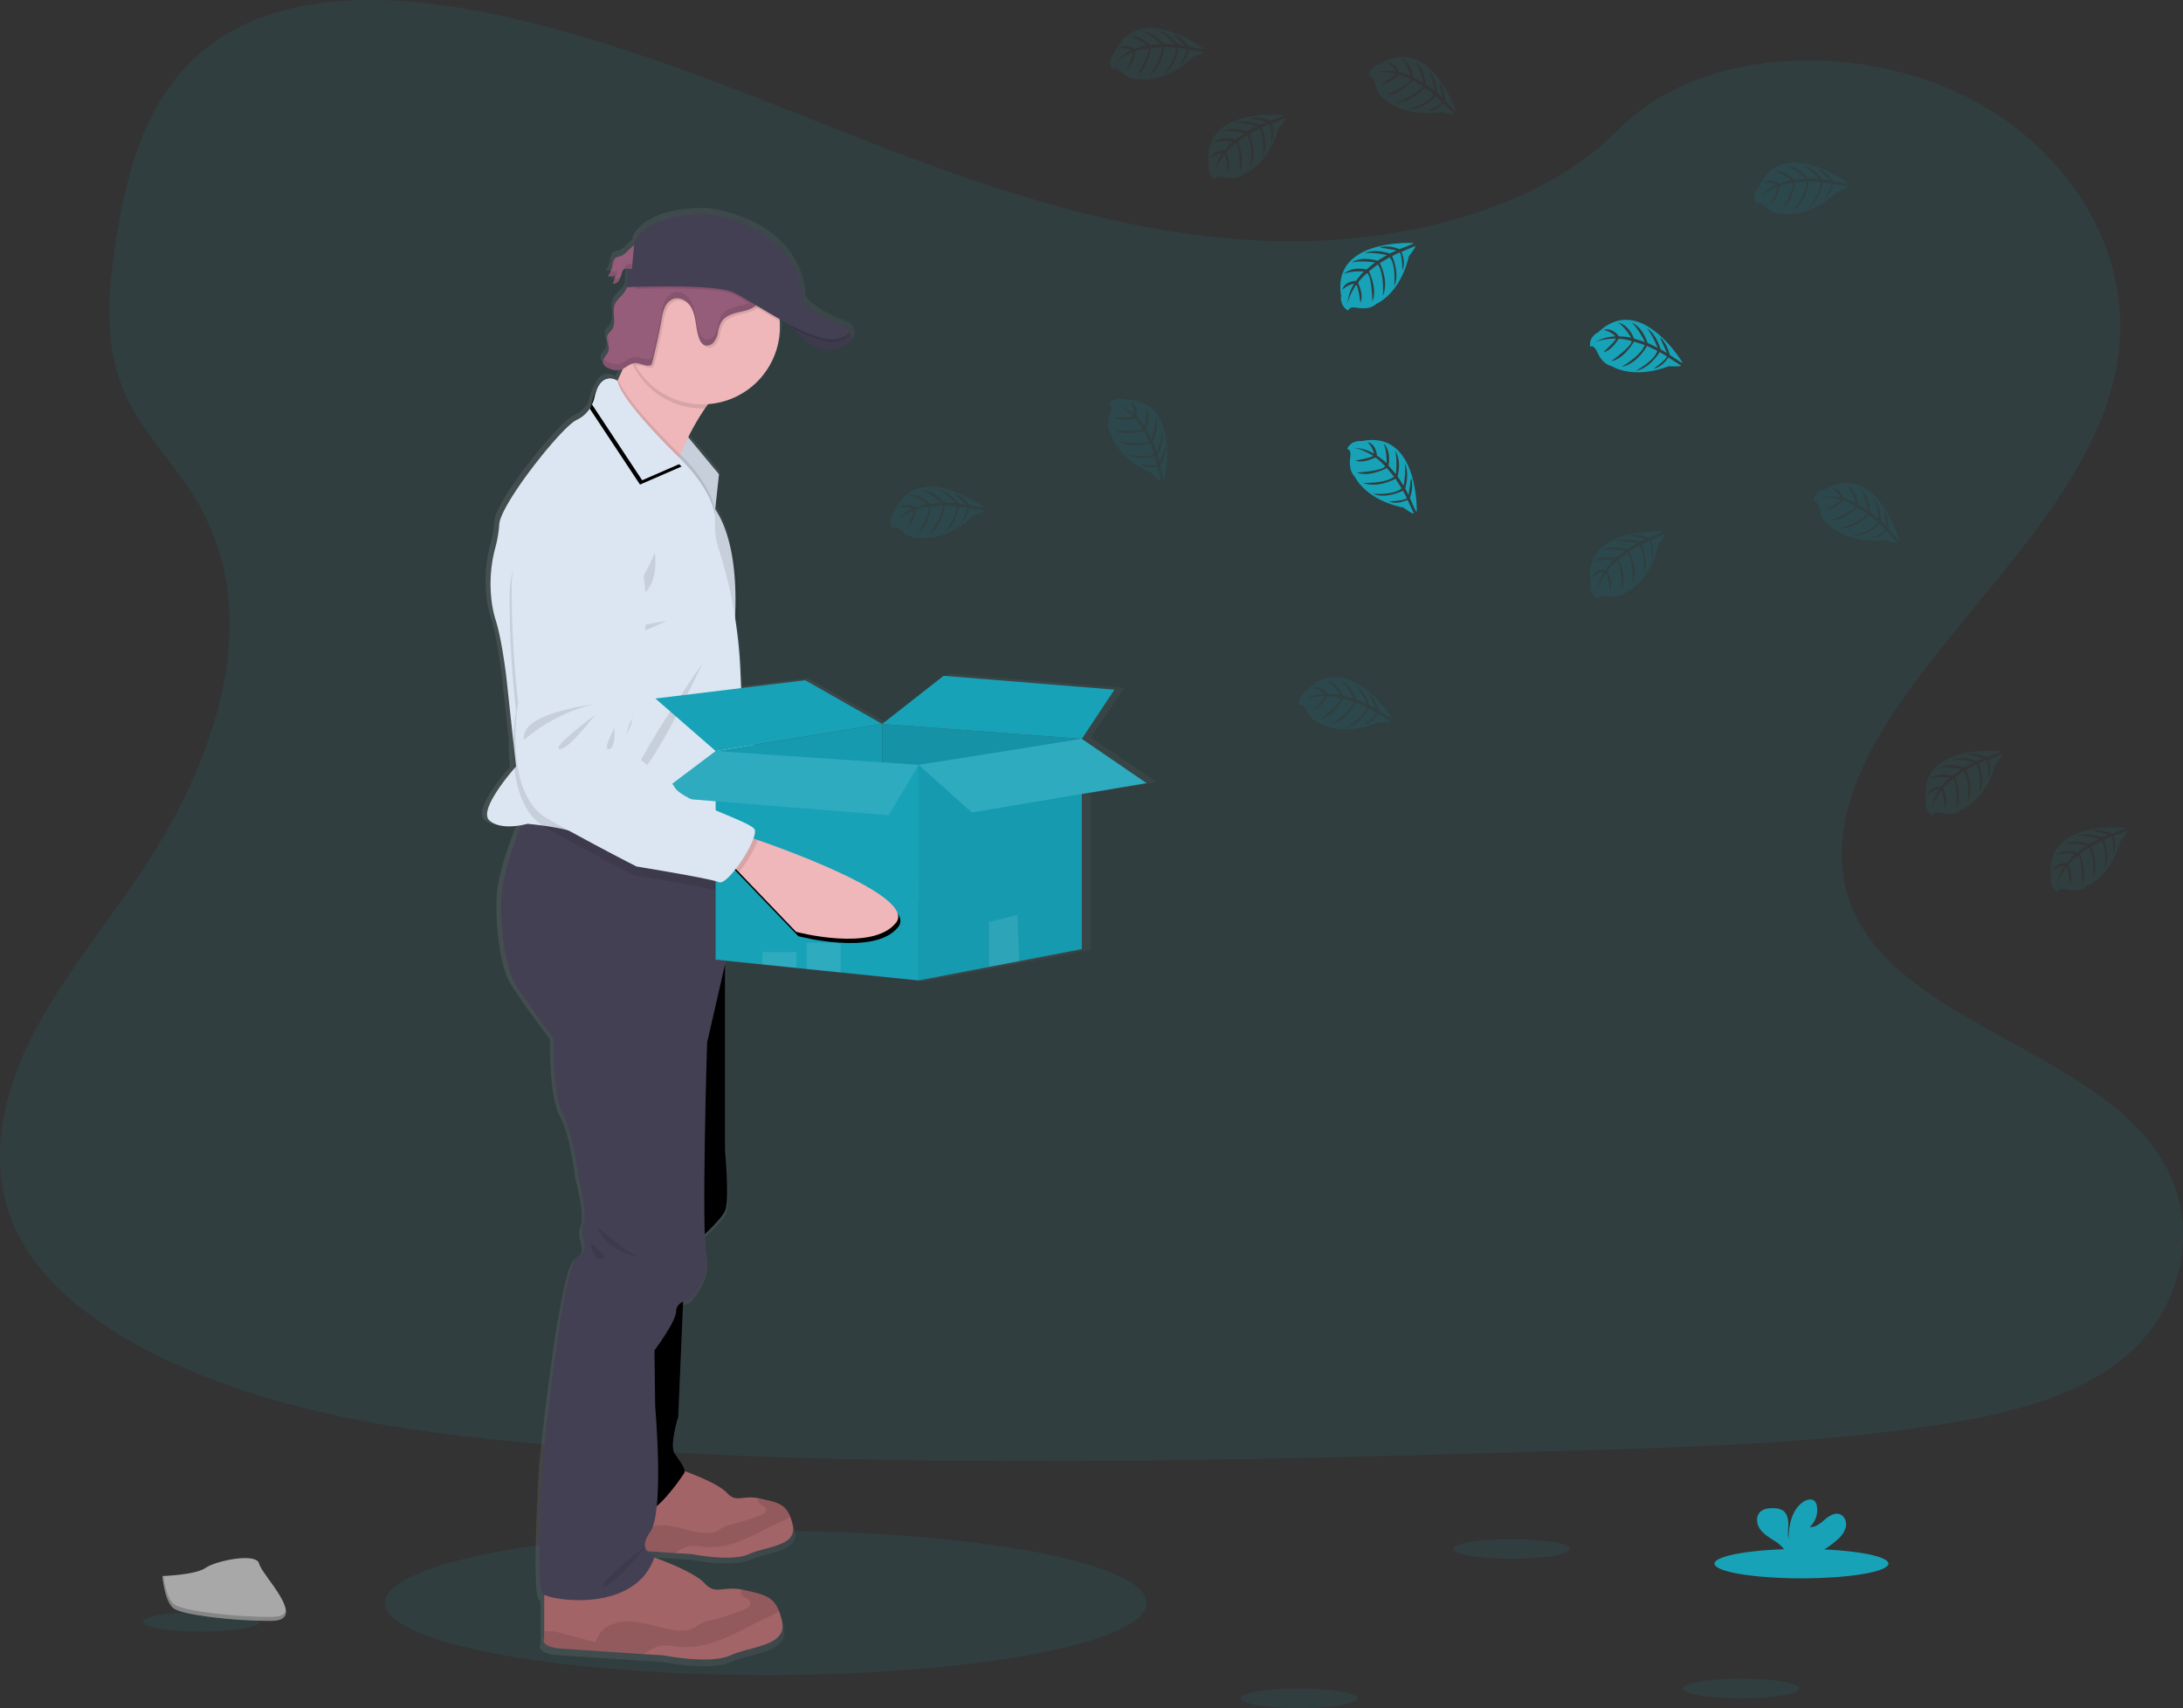 <svg xmlns="http://www.w3.org/2000/svg" xmlns:xlink="http://www.w3.org/1999/xlink" width="1009.54" height="789.93" xmlns:v="https://vecta.io/nano"><rect width="100%" height="100%" fill="#333333" stroke="none"/><style><![CDATA[.B{opacity:.1}.C{fill:#17a2b8}.D{fill:#dce6f2}.E{fill:#efb7b9}.F{fill:#444053}]]></style><defs><linearGradient id="A" x1="318.22" y1="488.45" x2="630.35" y2="488.45" gradientUnits="userSpaceOnUse"><stop offset="0" stop-color="gray" stop-opacity=".25"/><stop offset=".54" stop-color="gray" stop-opacity=".12"/><stop offset="1" stop-color="gray" stop-opacity=".1"/></linearGradient><path id="B" d="M316.32 592.5l-2.67 62.83s-4 12.83-1.83 16.5 5.83 7.33 4.5 9.5-17.33 25.63-22.5 16.63-10.27-48-10.27-48l4.77-48.17z"/><path id="C" d="M327.9 435.97l7.42 9.92v86.28s2.17 23 0 27.75-13.17 14.25-13.17 14.25l-9.25-47.5 2-50.25z"/><path id="D" d="M315.2 215.73l-19.23 8.36-23.2-35.06a13.64 13.64 0 0 0 1.09-3.11c3-13 10.6-7.84 10.6-7.84 1.83 10.17 30.16 37.1 30.16 37.1z"/><path id="E" d="M415.4 428.67c-10.75 13.75-46.25 4.25-46.25 4.25l-29.96-31.25 7-13 5.34 1.82c17.68 6.18 72.92 26.6 63.87 38.18z"/></defs><g class="C"><ellipse cx="354.13" cy="741.27" rx="176.1" ry="33.36" class="B"/><path d="M586.55 111.4c-64.72-2.24-126.36-23.14-185.22-46S284.17 17.22 221 5.1c-40.63-7.8-87.1-8.9-119.83 12.86-31.5 21-41.7 57.15-47.16 90.72-4.12 25.26-6.54 51.85 4.74 75.5C66.6 200.6 80.5 214.4 90.1 230.14c33.47 54.72 9.8 122.2-26.45 175.63-17 25.06-36.75 49-49.88 75.65s-19.2 57.3-7.7 84.55c11.38 27 38.5 47.24 67.9 61.5 59.7 28.95 130 37.23 198.6 41.93 151.83 10.38 304.46 5.9 456.7 1.38 56.34-1.66 112.92-3.35 168.34-12.06 30.78-4.84 62.55-12.52 84.9-31.06 28.36-23.53 35.4-63.37 16.38-92.87-31.88-49.5-120-61.8-142.3-114.9-12.26-29.24.33-61.8 18.16-88.9 38.24-58.17 102.33-109.2 105.7-175.68 2.32-45.66-28.5-91.4-76.13-113-49.93-22.65-119.18-19.8-156 17.7-37.95 38.56-104.6 53.4-161.76 51.42z" class="B"/></g><path d="M630.35 416.77l-30.63-20.65 15.45-23-80.9-6.45-29.07 22.48-36.4-20.4-30.35 3.65-.36-8a225.78 225.78 0 0 0-2.51-24.9 154.39 154.39 0 0 0 .21-8.49c0-13.15-1.78-30.58-9.6-42.2l1.8-16.18-14.6-17.25a110.37 110.37 0 0 1 8-13.46c.5-.72 1-1.42 1.54-2.1 18.95-1.37 33.9-16.95 33.9-36 0-.88 0-1.76-.1-2.63 0-.35-.07-.7-.1-1.06l5.6 3c.35.5.75 1 1.2 1.6h0l.1.1.56.7.18.2c.2.24.4.47.62.7l.14.16a39.56 39.56 0 0 0 1.69 1.78 1.8 1.8 0 0 1 .2.19l.75.7.2.2a34.84 34.84 0 0 0 2 1.64l.22.16.86.6.28.18 1 .6.12.07a26.48 26.48 0 0 0 1.19.6l.2.08q.5.22 1 .42l.3.1c.35.12.7.23 1.05.33l.22.06c.44.1.88.2 1.33.27h.05a10.88 10.88 0 0 0 1.28.13h.3a11 11 0 0 0 1.15 0h.25a11.85 11.85 0 0 0 1.43-.17 15.78 15.78 0 0 0 6.3-2.26 5.5 5.5 0 0 0 1.28-1.19c2-2.62-.2-5.5-.2-5.5h0c-.78-1.86-5.84-3.17-5.84-3.17s-16-6.68-16-12-4-32.92-45.3-39.23c0 0-26.86-1.5-34.4 12.87l-.16 1.68c-2.22 1.4-4.06 4.18-6.25 5a10.21 10.21 0 0 0-2.71 1v-.2a2.58 2.58 0 0 0-.61.79 8 8 0 0 0-.83 3 11.3 11.3 0 0 1-1.31 3.63 8.07 8.07 0 0 1-.6.92h0l-.17.27a7.3 7.3 0 0 0 3.4-.55 16.93 16.93 0 0 1-1 4 3.32 3.32 0 0 0 3.08-1.84v-.08l.13-.18a8.44 8.44 0 0 0 .62-1.45l-.1.12c.2-.65.38-1.3.6-1.95a3.06 3.06 0 0 1 .49-1 2.42 2.42 0 0 1 2.07-.69l-.4 8.67h.18a11.83 11.83 0 0 1-.88 1.82c-1.42 2.3-4 3.87-4.95 6.4a9.4 9.4 0 0 0-.46 3.78c0 .75.1 1.5.15 2.26v-.06c.14 2 .18 3.9-.9 5.5-.74 1.1-1.93 1.93-2.34 3.18a3.1 3.1 0 0 0-.15 1.08 12.13 12.13 0 0 0 .68 3.21.14.14 0 0 0 0-.06 4.88 4.88 0 0 1 .17 2.36c-.45 2-2.88 3.67-2.76 5.58a2.15 2.15 0 0 0 .11.74 4.05 4.05 0 0 0 2.26 2 8.8 8.8 0 0 0 5.08 1.12 6.68 6.68 0 0 0 1.9-.65 129.84 129.84 0 0 1-2.15 4.71c-.1.24-.23.48-.35.72 0 0-6.18-4.13-9.7 4.3a18.68 18.68 0 0 0-2.17 5.64 13.42 13.42 0 0 1-.74 2.32 14.93 14.93 0 0 1-6.68 6c-7.16 3.28-36.08 39.35-36.6 48.7a54.49 54.49 0 0 1-1.84 10.78 64.15 64.15 0 0 0-1.72 25.49 48.77 48.77 0 0 0 1.77 8.13c3.07 9.33 5.12 26.74 5.12 26.74l3.32 30.22a86 86 0 0 0 .54 12.49c-3.4 3.87-17 20-11.8 24.4 4 3.46 11 2.9 14.93 2.18-3.3 8.2-8.52 22.43-9.2 32.2-1 14.47 1.7 33.64 6 41s18.6 26.24 18.6 26.24-.67 25.9 4.44 35.3 7.17 28.93 7.17 28.93 4.77 16.48 2.38 22.54 4.43 11.1-2.73 15.13-16.32 94.86-16.32 94.86-3.7 59.53 0 62.56a3.75 3.75 0 0 0 .63.37v20s-2.56 4.2 7.85 5.05l48.62 3.2s22 4.38 31.72 0 26.95-4.28 24.4-15.85a32.92 32.92 0 0 0-1.36-4.63c-2.8-7.18-7.58-8-16.37-10-.5-.1-1-.2-1.45-.3-9.26-1.6-12.3 2.7-17.5-2.9-4.5-4.85-18.87-10.28-23.76-12 .12-.36.27-.7.4-1.08a7.32 7.32 0 0 1-3.71-1.81l21.14 1.33s18.7 3.73 27 0 22.9-3.63 20.72-13.46a28.21 28.21 0 0 0-1.15-3.94c-2.4-6.1-6.45-6.77-13.92-8.46l-1.23-.25c-7.87-1.37-10.45 2.3-14.86-2.47-3.78-4.06-15.7-8.6-20-10.16 0-2.22-3-5.38-4.9-8.55-2.22-3.7 1.88-16.65 1.88-16.65l2.34-53.73a10.38 10.38 0 0 1 2.8-.8s10.58-10.1 8.2-20.86a69.13 69.13 0 0 1-.76-9.83c3.48-3.23 8.27-8 9.63-10.94 2.22-4.8 0-28 0-28v-88.75l91.62 9.3 77.24-14.62v-72.4zm-243.6-239.9l-2.06-.22c.68.03 1.4.16 2.06.22z" transform="translate(-95.23 -55.03)" fill="url(#A)"/><path d="M463.33 408.75c-10 14.3-45.95 6.73-45.95 6.73l-31.6-29.6 6.3-13.36 5.43 1.53c18 5.23 74.28 22.67 65.84 34.7z" class="E"/><path d="M397.47 374.05c-1.23 4.28-4.6 10.7-7.95 15.36l-3.75-3.53 6.3-13.36 5.4 1.53z" class="B"/><path d="M301.92 223.4s-25.68 11.4-24.42 39.36a461.14 461.14 0 0 0 5.88 53.76c0 0-5.25 42.1 16.6 52.94s42.1 19.77 42.1 19.77 34.2 3.68 38.45 5.2 17.53-21.72 15.08-25.34-33.84-11.2-37.84-17.25-13.25-9.77-13.25-9.77-9.55-5.78-10.2-11 1.87-9.1 2.5-11.4 2.26-24.4 2.26-24.4 10.78-78.7-37.17-71.87z" class="D"/><path d="M318.87 315.36s-35.23 5.9-31.82 18.23c0 0 12.8-13.3 31.82-18.23zm.27 5s-19.37 15.8-15.58 16.62 15.58-16.62 15.58-16.62zm9.3 5.5s-5.2 10.63-2 9.9 2-9.9 2-9.9z" class="B"/><path d="M398.77 375.18l-2.14-.6c.6-2 .78-3.62.28-4.37-2.45-3.62-33.82-11.2-37.8-17.25s-13.25-9.77-13.25-9.77-9.55-5.78-10.2-11 1.87-9.1 2.5-11.4 2.26-24.4 2.26-24.4 10.75-78.7-37.2-71.86c0 0-25.68 11.4-24.43 39.37a459.85 459.85 0 0 0 5.89 53.76c0 0-5.25 42.1 16.6 52.94s42.1 19.77 42.1 19.77 34.2 3.67 38.45 5.2c1.6.58 4.52-2.4 7.37-6.52l1.62 1.5 27.86 26.06s35.95 7.6 45.95-6.72c8.45-12.04-47.8-29.48-65.86-34.7z" class="B"/><path d="M287.14 118.4a8.5 8.5 0 0 0-2.77 1.07c-1 .83-1 2.25-1.25 3.5a11.48 11.48 0 0 1-2 4.78 7.19 7.19 0 0 0 3.33-.55 17.14 17.14 0 0 1-1 4 3.24 3.24 0 0 0 3-1.83 19.26 19.26 0 0 0 1.25-3.51 2.89 2.89 0 0 1 .48-1c.92-1.1 2.63-.6 4.05-.46a6.65 6.65 0 0 0 6.08-2.92c1.5-2.3 1.6-8.15-2-8.77-3.76-.62-6.1 4.56-9.17 5.7z" fill="#965d7b"/><path d="M284.27 120.7l.26-1.5c-.95.83-1 2.24-1.25 3.5a11 11 0 0 1-.59 2.11 11.46 11.46 0 0 0 1.58-4.11zm.33 8.27a16.63 16.63 0 0 0 1-4 7.16 7.16 0 0 1-3.17.55 11.57 11.57 0 0 1-1.15 2 7.12 7.12 0 0 0 3.32-.54 16.63 16.63 0 0 1-1 4 3.25 3.25 0 0 0 3-1.83 7.46 7.46 0 0 0 .6-1.43 3 3 0 0 1-2.6 1.25zm8.77-6.8c-1.42-.14-3.14-.63-4.06.46a3.09 3.09 0 0 0-.48 1l-.24.8c.95-.75 2.5-.35 3.78-.22a6.68 6.68 0 0 0 6.08-2.92 5.54 5.54 0 0 0 .67-1.57 6.66 6.66 0 0 1-5.75 2.45z" class="B"/><path d="M317.24 201l15.25 18.34-2 18.5L312.07 209l5.17-8z" class="D"/><path d="M332.48 219.34l-2 18.5L312.07 209l.52-.8 4.64-7.2 1.03 1.24 14.22 17.1z" class="B"/><path d="M340.4 176.17c-5.16 1.48-10.1 6.56-14.38 12.73a108.65 108.65 0 0 0-7.76 13.34c-1.4 2.82-2.65 5.53-3.68 7.9l-.72 1.68c-1.74 4.1-2.7 6.86-2.7 6.86s-39.5-29.7-33.25-31.7c2.1-.67 4.86-5.17 7.6-10.84l.34-.72c1.73-3.64 3.43-7.7 4.94-11.52 3.1-7.85 5.38-14.67 5.38-14.67s60 22.45 44.25 26.95z" class="E"/><path d="M364.03 147.55s9.12 16.5 21.37 14.25 7.2-8.86 7.2-8.86z" class="F"/><path d="M346.36 718.7c-8.08 3.7-26.35 0-26.35 0l-7.7-.48-32.66-2.2c-8.64-.7-6.52-4.25-6.52-4.25v-21.4l41.92-10.62s16.57 5.67 21.1 10.62c4.3 4.72 6.83 1.1 14.52 2.45.38.07.78.15 1.2.25 7.3 1.67 11.26 2.33 13.6 8.38a28.1 28.1 0 0 1 1.13 3.9c2.16 9.74-12.18 9.67-20.25 13.34z" fill="#a36468"/><path d="M365.48 701.46a31.34 31.34 0 0 1-4.72 2.42c-5.5 2.5-10.73 5.57-16.3 7.94s-11.55 4.06-17.57 3.6c-3.15-.23-6.37-1-9.38-.1a21.66 21.66 0 0 0-5.21 2.89l-32.66-2.2c-8.64-.7-6.52-4.25-6.52-4.25v-2.5c.3 0 .66-.1 1.06-.12a18.88 18.88 0 0 1 6.1.91l13 3.5a10.27 10.27 0 0 1 5-6.38 15.94 15.94 0 0 1 8.06-1.85c6.73.1 13.1 3.28 19.82 3.6a10.92 10.92 0 0 0 5.49-.92c.92-.46 1.73-1.13 2.63-1.64a19.2 19.2 0 0 1 4.53-1.53 99.76 99.76 0 0 0 12.95-4.18c1.2-.47 2.6-1.32 2.44-2.6-.2-1.7-2.88-1.9-3.58-3.46a2 2 0 0 1 .08-1.77c.38.07.78.15 1.2.25 7.27 1.67 11.23 2.33 13.57 8.38z" class="B"/><path d="M337.82 765.5c-9.5 4.34-31 0-31 0l-9.05-.53-38.43-2.6c-10.17-.84-7.67-5-7.67-5v-25.2l49.33-12.5s19.5 6.67 24.84 12.5c5.07 5.55 8 1.28 17.1 2.88.45.08.92.18 1.4.3 8.6 2 13.25 2.75 16 9.87a32.1 32.1 0 0 1 1.33 4.59c2.48 11.46-14.35 11.37-23.85 15.7z" fill="#a36468"/><path d="M360.32 745.2a37.23 37.23 0 0 1-5.55 2.85c-6.47 2.95-12.63 6.55-19.17 9.34s-13.6 4.77-20.68 4.25c-3.7-.27-7.5-1.2-11-.12a25.5 25.5 0 0 0-6.15 3.44l-38.43-2.6c-10.17-.84-7.67-5-7.67-5v-2.94a12.5 12.5 0 0 1 1.25-.14 21.94 21.94 0 0 1 7.18 1.07l15.3 4.12a12.1 12.1 0 0 1 5.93-7.51 18.66 18.66 0 0 1 9.49-2.18c7.92.1 15.4 3.86 23.32 4.24a12.91 12.91 0 0 0 6.44-1.07c1.1-.55 2-1.34 3.1-1.93a21.75 21.75 0 0 1 5.33-1.8 119.69 119.69 0 0 0 15.16-4.92c1.4-.56 3.06-1.56 2.87-3.06-.25-2-3.4-2.24-4.22-4.08a2.41 2.41 0 0 1 .1-2.08c.45.08.92.18 1.4.3 8.6 1.92 13.25 2.7 16 9.82z" class="B"/><g class="F"><use xlink:href="#B"/><use xlink:href="#C"/></g><use xlink:href="#B" class="B"/><use xlink:href="#C" class="B"/><path d="M335.32 399.17v46.67L327 482.17s-2.67 87.67-.34 98.33-8 20.67-8 20.67-6 .67-6 5.33-10 18-10 18l.33 26s4.34 48.67-2.33 58 2.33 10.67 2.33 10.67c-8.33 27.33-48.33 21-51.94 18s0-62 0-62 8.94-90 15.94-94 .34-9 2.67-15-2.33-22.33-2.33-22.33-2-19.34-7-28.67-4.34-35-4.34-35-14-18.67-18.16-26-6.84-26.33-5.84-40.67c.68-9.7 5.77-23.8 9-31.92 1.55-3.9 2.67-6.4 2.67-6.4l.95.25 54.62 14.3z" class="F"/><path d="M340.4 176.17c-5.16 1.48-10.1 6.56-14.38 12.73h-1.12a35.72 35.72 0 0 1-31-17.93 35.18 35.18 0 0 1-3.14-7.15c3.1-7.85 5.38-14.67 5.38-14.67s60 22.52 44.26 27.02z" class="B"/><path d="M360.65 151.17a35.75 35.75 0 0 1-62.976 23.227 35.75 35.75 0 0 1-3.904-40.747 34.93 34.93 0 0 1 3.78-5.46 36.18 36.18 0 0 1 8.22-7.22 35.75 35.75 0 0 1 54.83 27.58l.05 2.62z" class="E"/><path d="M330.6 236.75l-.12 1.1-16.63-26-2.7 6.86s-39.5-29.74-33.25-31.74c2.1-.67 4.86-5.17 7.6-10.84l.34-.72c2.9 8.64 19.75 25.9 26.76 32.83l2 1.94 1.07 1 .56.56c2.55 2.63 13.3 14.23 14.4 25z" class="B"/><path d="M343.04 324.97l-2.14 69-41.68-4.2c-16.2-1.77-31.47-3.68-33.82-4.8-3-1.4-9.43-2.5-14.5-3.2-3.92-.53-7-.8-7-.8s-1.15.34-2.92.66c-3.86.7-10.64 1.27-14.6-2.16-5.05-4.4 8.22-20.34 11.53-24.17l.73-.83-4.5-41.5s-2-17.25-5-26.5a48.88 48.88 0 0 1-1.73-8.05 64.48 64.48 0 0 1 1.68-25.26 55.08 55.08 0 0 0 1.8-10.69c.5-9.25 28.75-45 35.75-48.25a14.84 14.84 0 0 0 7.16-7.14 13.64 13.64 0 0 0 1.09-3.11c3-13 10.6-7.84 10.6-7.84 1.83 10.17 30.16 37.1 30.16 37.1l.56.56c2.8 2.88 15.33 16.4 14.44 27.94a33.87 33.87 0 0 0 1.89 12.64 213.75 213.75 0 0 1 9.85 56z" class="D"/><path d="M302.9 255.42s-7 17-12.25 19.75 14.75 5.8 12.25-19.75zm5.25 31.75s-16 2-16 5 16-5 16-5zm16.75 19.5s-23.25 49.5-29.75 51 29.75-51 29.75-51z" class="B"/><use xlink:href="#D" class="B"/><use xlink:href="#D" x="1" y="-2" class="D"/><path d="M340.9 393.97l-41.68-4.2 36.1 9.45v11c-1.58 1.43-2.95 2.17-3.84 1.8-4.16-1.75-38.1-7.25-38.1-7.25s-19.72-10-41-22a16.43 16.43 0 0 1-1.5-.94 23.64 23.64 0 0 1-6.3-6.31c-3.93-5.7-5.85-13-6.68-20.17a87.22 87.22 0 0 1-.52-12.38 101.51 101.51 0 0 1 1.28-13.99 460.08 460.08 0 0 1-3-54c.25-28 26.5-38 26.5-38 48.25-4.25 33.3 73.75 33.3 73.75s-2.8 22-3.55 24.25-3.5 6-3.12 11.25 9.6 11.53 9.6 11.53 9 4.22 12.7 10.47c2.7 4.6 20.24 10.86 30.15 15.32zm16.16-265a11.32 11.32 0 0 1-1 4.78 29.55 29.55 0 0 1-1.78 3.56 16.4 16.4 0 0 1-4.38 5.44c-2.3 1.65-5.23 2.1-8 2.78s-5.65 1.74-7.23 4.1a14.34 14.34 0 0 0-1.69 4.9 10.54 10.54 0 0 1-2 4.74 3.93 3.93 0 0 1-4.68 1.12 4.73 4.73 0 0 1-1.81-2.33c-1.14-2.57-1.43-5.42-1.9-8.2s-1.1-5.62-2.8-7.85-4.7-3.7-7.38-2.83a7.11 7.11 0 0 0-4 3.88 22.24 22.24 0 0 0-1.51 5.52q-1.86 10.18-4.4 20.24a1.86 1.86 0 0 1-.33.76 1.44 1.44 0 0 1-1 .42c-2.24.3-4.4-1.27-6.65-1.1a3.82 3.82 0 0 0-.69.11 35.73 35.73 0 0 1 3.61-40.8l.18-.05a10.78 10.78 0 0 0 4-2.52 42.22 42.22 0 0 0 4-4.63l.8-1a45.61 45.61 0 0 1 7.8-7.41 8 8 0 0 1 2.66-1.44 7.88 7.88 0 0 1 2.52-.08 63.57 63.57 0 0 0 10.41.39 66.79 66.79 0 0 1 7.31-.74c6.33.18 11.73 4.65 15.73 9.55 2.15 2.5 4.07 5.4 4.2 8.68z" class="B"/><path d="M289.1 134.6c-1.4 2.28-3.9 3.83-4.84 6.33-1.38 3.63.95 8.15-1.2 11.4-.7 1.1-1.88 1.9-2.28 3.15-.68 2.1 1.18 4.36.7 6.53s-3.34 4-2.58 6.12a4 4 0 0 0 2.2 2 8.6 8.6 0 0 0 5 1.11c2.73-.45 4.76-3.13 7.53-3.33 2.25-.16 4.4 1.4 6.64 1.1a1.5 1.5 0 0 0 1-.43 1.73 1.73 0 0 0 .33-.76q2.52-10.05 4.4-20.24a21.8 21.8 0 0 1 1.5-5.52 7.17 7.17 0 0 1 4-3.88c2.67-.86 5.67.6 7.38 2.83s2.36 5.08 2.82 7.85.75 5.62 1.88 8.2a4.78 4.78 0 0 0 1.82 2.34c1.5.87 3.52.18 4.67-1.12a10.43 10.43 0 0 0 2-4.75 14.28 14.28 0 0 1 1.69-4.89c1.58-2.36 4.47-3.43 7.23-4.1s5.67-1.14 8-2.8a16.46 16.46 0 0 0 4.38-5.43c1.48-2.58 2.86-5.38 2.74-8.35-.13-3.24-2.05-6.13-4.1-8.65-4-4.9-9.4-9.37-15.74-9.54a62.2 62.2 0 0 0-7.31.74 62.57 62.57 0 0 1-10.41-.4 8.18 8.18 0 0 0-2.52.09 7.54 7.54 0 0 0-2.65 1.44 45.63 45.63 0 0 0-7.81 7.4 57.31 57.31 0 0 1-4.82 5.6 10.85 10.85 0 0 1-4 2.53c-1 .28-2 .08-2.95.4-2.95.93-3.34 4.78-4.7 7.04z" fill="#965d7b"/><path d="M385.4 161.8c-8 1.47-14.63-5-18.3-9.72a39.22 39.22 0 0 1-3.07-4.52l28.57 5.4s5.05 6.6-7.2 8.85z" class="B"/><g class="B"><path d="M281.5 159.14a8.33 8.33 0 0 0-.58-3.84c0 .1-.1.2-.12.3-.43 1.34.15 2.73.52 4.12a3 3 0 0 0 .18-.58zm2.37-16.37a22.22 22.22 0 0 0 .08 4.15 22.28 22.28 0 0 0-.08-4.15zm69.45-9.35a16.4 16.4 0 0 1-4.38 5.44c-2.3 1.65-5.22 2.1-8 2.78s-5.65 1.74-7.23 4.1a14.41 14.41 0 0 0-1.69 4.9 10.47 10.47 0 0 1-2 4.75c-1.15 1.3-3.17 2-4.67 1.12a4.78 4.78 0 0 1-1.82-2.34c-1.13-2.57-1.43-5.4-1.88-8.2s-1.12-5.62-2.82-7.85-4.7-3.7-7.38-2.83a7.14 7.14 0 0 0-4 3.88 21.8 21.8 0 0 0-1.5 5.52q-1.87 10.2-4.4 20.24a1.73 1.73 0 0 1-.33.76 1.5 1.5 0 0 1-1 .43c-2.24.3-4.4-1.27-6.64-1.1-2.77.2-4.8 2.88-7.53 3.32a8.45 8.45 0 0 1-5-1.11 5.35 5.35 0 0 1-1.83-1.3 2.7 2.7 0 0 0-.37 2.33 3.9 3.9 0 0 0 2.2 2 8.45 8.45 0 0 0 5 1.11c2.73-.44 4.76-3.12 7.53-3.32 2.25-.16 4.4 1.4 6.64 1.1a1.5 1.5 0 0 0 1-.43 1.73 1.73 0 0 0 .33-.76q2.52-10 4.4-20.24a21.8 21.8 0 0 1 1.5-5.52 7.14 7.14 0 0 1 4-3.88c2.67-.87 5.67.6 7.38 2.83s2.36 5.08 2.82 7.85.75 5.62 1.88 8.2a4.78 4.78 0 0 0 1.82 2.34c1.5.87 3.52.18 4.67-1.12a10.47 10.47 0 0 0 2-4.75 14.41 14.41 0 0 1 1.69-4.9c1.58-2.36 4.47-3.42 7.23-4.1s5.67-1.13 8-2.78a16.4 16.4 0 0 0 4.38-5.44c1.48-2.57 2.86-5.37 2.74-8.34a10.74 10.74 0 0 0-.12-1.14 19.65 19.65 0 0 1-2.62 6.45z"/><path d="M356.1 133.72a35.33 35.33 0 0 1 4.45 14.85c-8.9-5-17.3-10.5-21.52-12.4-7.37-3.33-34.93-2.83-45.3-2.52a34.93 34.93 0 0 1 3.78-5.46 36.18 36.18 0 0 1 8.25-7.22 35.77 35.77 0 0 1 50.38 12.73zm31.8 23.83c-4.8 1.48-12.66-1.38-20.8-5.48a39.22 39.22 0 0 1-3.07-4.52l27.46 5.18c1.82 1.24 2.28 3-3.6 4.82z"/></g><path d="M327.03 99.05s-26.25-1.5-33.63 12.75l-1.2 12.63-2-.22-.4 8.6s40.12-1.75 49.25 2.37 37.5 24.88 48.87 21.38-1-6.75-1-6.75-15.65-6.63-15.65-11.83-3.88-32.67-44.25-38.92z" class="F"/><path d="M276.4 567.25s16.75 16.25 24 15c0 0-20.5-1.75-24-15zm-3.5 7.53s1.5 8.36 5.5 7.54-5.5-7.54-5.5-7.54zm26.25 139.72s-23.78 18.5-19.77 19 19.77-19 19.77-19z" class="B"/><path d="M330.96 347.33l77-12.53v72.9l-73.16-3.83-3.84-56.54z" class="C"/><path opacity=".05" d="M330.96 347.33l77-12.53v72.9l-73.16-3.83-3.84-56.54z"/><path d="M407.96 334.8l92.34 6.9-5.1 63.44-87.23 2.55v-72.9z" class="C"/><path d="M407.96 334.8l92.34 6.9-5.1 63.44-87.23 2.55v-72.9z" class="B"/><g class="C"><path d="M436.35 312.55l-28.4 22.25 92.34 6.9 15.1-22.77-79.04-6.4z"/><path d="M303.08 323.03l69.32-8.44 35.56 20.2-77 12.53-27.88-24.3z"/><path d="M424.84 353.73v99.67l-36.07-3.7-15.7-1.6-4.78-.5-37.34-3.83v-96.44l93.88 6.4z"/><path d="M500.3 341.7v97.2l-75.46 14.5v-99.67l75.46-12.02z"/></g><path opacity=".05" d="M500.3 341.7v97.2l-75.46 14.5v-99.67l75.46-12.02z"/><path d="M303.08 368.3l27.88-20.98 93.88 6.4L411.02 377l-107.94-8.7z" class="C"/><path fill="#fff" d="M303.08 368.3l27.88-20.98 93.88 6.4L411.02 377l-107.94-8.7z" class="B"/><path d="M500.3 341.7l-75.46 12.02 24.56 22 80.83-13.56-29.93-20.46z" class="C"/><path d="M500.3 341.7l-75.46 12.02 24.56 22 80.83-13.56-29.93-20.46zm-28.9 102.76l-14.06 2.7V426.4l13.17-3.32.9 21.4zm-82.63-8.5v13.74l-15.7-1.6v-12.14h15.7zm-20.47 4.34v7.3l-15.68-1.6v-5.7h15.68z" class="B" fill="#fff"/><use xlink:href="#E" class="B"/><use xlink:href="#E" x="-1" y="-2" class="E"/><path d="M350.5 388.5c-1.46 4.2-5.17 10.42-8.76 14.9l-3.58-3.73 7-13 5.34 1.82z" class="B"/><path d="M263.15 232.97s-26.25 10-26.5 38a460.08 460.08 0 0 0 3 54c0 0-7.5 41.75 13.75 53.75s41 22 41 22 33.95 5.5 38.12 7.25 18.66-20.75 16.4-24.5-33.16-13-36.83-19.25-12.7-10.46-12.7-10.46-9.22-6.3-9.6-11.54 2.35-9 3.12-11.25 3.56-24.25 3.56-24.25 14.92-78.05-33.33-73.75z" class="D"/><path d="M275.15 325.67s-35.5 4-32.75 16.5c0 0 13.5-12.6 32.75-16.5zm0 5S255 345.42 258.7 346.42s16.45-15.75 16.45-15.75zm9 6s-5.75 10.34-2.5 9.8 2.5-9.8 2.5-9.8z" class="B"/><g class="C"><path d="M653.77 112.4s-38-2.3-33.56 24.37c0 0-.9 4.7 3.38 6.85 0 0 .07-2 3.9-1.3a17.51 17.51 0 0 0 4.13.2 8.57 8.57 0 0 0 5.06-2.09h0s10.7-4.4 14.85-21.9c0 0 3.08-3.82 3-4.8l-6.42 2.75s2.2 4.63.46 8.48c0 0-.2-8.3-1.44-8.12-.25 0-3.33 1.6-3.33 1.6s3.77 8.06.92 13.93c0 0 1.08-9.94-2.1-13.35l-4.52 2.64s4.4 8.33 1.42 15.13c0 0 .77-10.43-2.37-14.5l-4.1 3.2s4.15 8.22 1.62 13.86c0 0-.33-12.14-2.5-13.06 0 0-3.58 3.16-4.12 4.46 0 0 2.83 6 1.07 9.1 0 0-1.08-8.1-2-8.13 0 0-3.57 5.36-3.94 9a19.46 19.46 0 0 1 3.07-9.54 10.71 10.71 0 0 0-5.46 2.83s.55-3.8 6.34-4.12c0 0 3-4.07 3.74-4.32 0 0-5.76-.48-9.25 1.07 0 0 3.07-3.57 10.3-2l4-3.3s-7.58-1-10.8.1c0 0 3.7-3.16 11.9-.86l4.4-2.63s-6.46-1.4-10.3-.9c0 0 4.06-2.2 11.6.18l3.15-1.4s-4.74-.93-6.12-1.08-1.46-.53-1.46-.53a16.36 16.36 0 0 1 8.89 1s6.75-2.43 6.6-2.85z"/><path d="M769.23 245.73s-38-2.3-33.56 24.37c0 0-.9 4.7 3.38 6.85 0 0 .07-2 3.9-1.3a17.51 17.51 0 0 0 4.13.2 8.56 8.56 0 0 0 5-2.08h0s10.7-4.42 14.86-21.9c0 0 3.07-3.8 2.95-4.8l-6.42 2.74s2.2 4.63.47 8.48c0 0-.2-8.3-1.44-8.12-.25 0-3.34 1.6-3.34 1.6s3.78 8.07.93 13.93c0 0 1.08-9.94-2.1-13.35l-4.47 2.6s4.4 8.33 1.42 15.13c0 0 .77-10.43-2.37-14.5l-4.1 3.2s4.14 8.2 1.62 13.85c0 0-.33-12.14-2.5-13.06 0 0-3.58 3.16-4.13 4.46 0 0 2.84 6 1.08 9.1 0 0-1.08-8.1-2-8.13 0 0-3.57 5.36-3.94 9a19.52 19.52 0 0 1 3.08-9.54 10.76 10.76 0 0 0-5.47 2.83s.56-3.8 6.35-4.12c0 0 2.95-4.07 3.74-4.32 0 0-5.76-.48-9.25 1.07 0 0 3.07-3.57 10.3-1.95l4-3.3s-7.6-1-10.8.1c0 0 3.7-3.16 11.9-.86l4.4-2.63s-6.47-1.4-10.32-.9c0 0 4.07-2.2 11.6.18l3.15-1.4s-4.74-.93-6.13-1.08-1.46-.53-1.46-.53a16.39 16.39 0 0 1 8.9 1s6.76-2.45 6.64-2.87zm-230.85-23.67s8.75-37.1-18.3-37.22c0 0-4.5-1.68-7.32 2.16 0 0 1.93.4.62 4.07a17.8 17.8 0 0 0-.9 4 8.59 8.59 0 0 0 1.19 5.33h0s2.53 11.3 19 18.38c0 0 3.24 3.68 4.22 3.72l-1.6-6.8s-4.94 1.37-8.44-1c0 0 8.23 1.2 8.24 0 0-.25-1-3.56-1-3.56s-8.6 2.34-13.9-1.47c0 0 9.6 2.76 13.52.2l-1.8-4.92s-9 2.93-15.16-1.18c0 0 10.15 2.54 14.7.14l-2.45-4.58s-8.8 2.68-13.93-.77c0 0 12 1.74 13.3-.24 0 0-2.5-4.07-3.7-4.83 0 0-6.36 1.78-9.16-.5 0 0 8.15.3 8.34-.55 0 0-4.67-4.43-8.23-5.43a19.6 19.6 0 0 1 8.89 4.66 10.79 10.79 0 0 0-1.86-5.87s3.64 1.2 3 7c0 0 3.5 3.6 3.6 4.42 0 0 1.45-5.6.52-9.3 0 0 3 3.64.17 10.5l2.56 4.55s2.32-7.3 1.73-10.66c0 0 2.5 4.18-1.18 11.86l1.85 4.8s2.47-6.14 2.63-10c0 0 1.47 4.38-2.16 11.4l.86 3.34s1.72-4.5 2.1-5.85.77-1.35.77-1.35a16.38 16.38 0 0 1-2.49 8.6s1.3 6.98 1.74 6.93zm-83.22 12.64s-30.52-22.83-41.43 1.9c0 0-3.33 3.45-.94 7.58 0 0 1.14-1.6 4 1.06a17.51 17.51 0 0 0 3.34 2.44 8.58 8.58 0 0 0 5.37 1h0s11.36 2.2 24.44-10.12c0 0 4.67-1.5 5.1-2.38l-6.9-1.2s-.72 5.07-4.27 7.34c0 0 4.4-7.06 3.25-7.57-.23-.1-3.67-.5-3.67-.5s-1.28 8.82-6.88 12.15c0 0 6.37-7.7 5.58-12.3l-5.23-.28s-.9 9.4-7.13 13.43c0 0 6.37-8.3 6-13.4l-5.18.42s-1.05 9.13-6.26 12.45c0 0 6.4-10.32 5.08-12.28 0 0-4.73.67-5.9 1.45 0 0-.9 6.54-4.1 8.2 0 0 3.55-7.35 2.83-7.86 0 0-5.93 2.5-8.26 5.37a19.53 19.53 0 0 1 7.82-6.28 10.77 10.77 0 0 0-6.12-.64s2.54-2.86 7.56.05c0 0 4.7-1.77 5.5-1.55 0 0-4.55-3.57-8.32-4.2 0 0 4.54-1.3 9.7 4l5.2-.53s-5.77-5-9.08-5.84c0 0 4.83-.6 10.4 5.8l5.12.23s-4.63-4.72-8.12-6.42c0 0 4.6.4 9.6 6.53l3.4.55s-3.45-3.38-4.53-4.26-.93-1.25-.93-1.25a16.43 16.43 0 0 1 6.89 5.72s6.95 1.6 7.08 1.2zm101.6-212.1s-30.52-22.84-41.43 1.9c0 0-3.33 3.45-.94 7.58 0 0 1.14-1.6 4 1.06a17.79 17.79 0 0 0 3.35 2.43 8.57 8.57 0 0 0 5.37 1h0s11.36 2.2 24.44-10.13c0 0 4.67-1.5 5.1-2.38l-6.9-1.2s-.7 5.07-4.27 7.34c0 0 4.4-7.06 3.26-7.57-.23-.1-3.67-.5-3.67-.5s-1.32 8.84-6.92 12.15c0 0 6.36-7.7 5.58-12.3l-5.23-.28s-.9 9.4-7.13 13.42c0 0 6.37-8.3 6-13.4l-5.17.42s-1.06 9.14-6.27 12.46c0 0 6.4-10.32 5.1-12.28 0 0-4.73.67-5.9 1.45 0 0-.9 6.54-4.1 8.2 0 0 3.55-7.35 2.83-7.87 0 0-5.93 2.52-8.26 5.38a19.44 19.44 0 0 1 7.82-6.28 10.7 10.7 0 0 0-6.13-.64s2.55-2.86 7.57.05c0 0 4.7-1.78 5.5-1.55 0 0-4.55-3.57-8.32-4.2 0 0 4.53-1.3 9.68 4l5.2-.53s-5.76-5-9.08-5.85c0 0 4.83-.6 10.4 5.82l5.12.22s-4.63-4.72-8.13-6.4c0 0 4.6.4 9.6 6.53l3.4.55s-3.46-3.34-4.54-4.2-.93-1.24-.93-1.24a16.4 16.4 0 0 1 6.89 5.72s6.95 1.52 7.12 1.14zM673.4 51.52s-12.2-36.1-35.2-21.92c0 0-4.7 1-5.07 5.7 0 0 1.85-.68 2.67 3.12a18 18 0 0 0 1.37 3.91 8.66 8.66 0 0 0 3.84 3.89h0s8.12 8.25 25.88 5.52c0 0 4.7 1.42 5.55.93l-5-4.9s-3.46 3.77-7.68 3.62c0 0 7.63-3.32 7-4.4-.13-.2-2.74-2.48-2.74-2.48s-6.06 6.53-12.56 6.1c0 0 9.6-2.74 11.57-7l-4.14-3.2s-6.06 7.22-13.5 7c0 0 10-3.2 12.53-7.65l-4.5-2.6s-6 6.93-12.22 6.7c0 0 11.12-4.87 11.15-7.23 0 0-4.27-2.13-5.68-2.15 0 0-4.46 4.87-8 4.43 0 0 7.08-4.05 6.78-4.88 0 0-6.3-1.3-9.85-.25a19.49 19.49 0 0 1 10-.75 10.79 10.79 0 0 0-4.69-4s3.72-.9 6.2 4.33c0 0 4.88 1.2 5.4 1.84 0 0-1.72-5.5-4.47-8.17 0 0 4.47 1.5 5.7 8.82l4.58 2.5s-1.9-7.4-4.17-10c0 0 4.33 2.24 5.27 10.7l4.1 3.1s-1.14-6.52-3.06-9.9c0 0 3.56 2.94 4.2 10.83l2.5 2.38s-.92-4.74-1.3-6.08-.07-1.43-.07-1.43a16.49 16.49 0 0 1 2.43 8.62s4.84 5.2 5.2 4.93zm-79.63 1.78s-37.9-4.22-34.77 22.67c0 0-1.13 4.66 3 7 0 0 .17-2 4-1.1a18.4 18.4 0 0 0 4.12.41 8.6 8.6 0 0 0 5.15-1.83h0s10.9-3.87 16-21.12c0 0 3.26-3.65 3.2-4.64l-6.55 2.42s2 4.73 0 8.5c0 0 .2-8.3-1-8.18-.25 0-3.4 1.44-3.4 1.44s3.36 8.25.22 14c0 0 1.58-9.88-1.43-13.44l-4.65 2.4s4 8.55.65 15.2c0 0 1.3-10.38-1.63-14.6l-4.25 3s3.72 8.4.9 13.92c0 0 .3-12.14-1.84-13.17 0 0-3.74 3-4.35 4.24 0 0 2.53 6.1.62 9.15 0 0-.67-8.13-1.55-8.2 0 0-3.84 5.17-4.4 8.82a19.47 19.47 0 0 1 3.56-9.38 10.76 10.76 0 0 0-5.6 2.55s.74-3.75 6.54-3.8c0 0 3.15-3.9 4-4.12 0 0-5.73-.77-9.3.6 0 0 3.25-3.42 10.4-1.43l4.2-3.1s-7.6-1.54-10.83-.54c0 0 3.86-3 11.92-.25l4.53-2.4s-6.4-1.72-10.26-1.4c0 0 4.17-2 11.58.77l3.22-1.25s-4.7-1.17-6.07-1.4-1.43-.6-1.43-.6a16.45 16.45 0 0 1 8.84 1.44s6.74-2.15 6.67-2.57zm331.6 294.17s-37.88-4.22-34.75 22.64c0 0-1.13 4.66 3 7 0 0 .17-2 4-1.1a17.3 17.3 0 0 0 4.12.41 8.53 8.53 0 0 0 5.15-1.83h0s10.9-3.87 15.95-21.1c0 0 3.26-3.66 3.2-4.64l-6.55 2.4s2 4.74 0 8.5c0 0 .2-8.32-1-8.18-.25 0-3.4 1.43-3.4 1.43s3.36 8.25.22 14c0 0 1.58-9.87-1.43-13.44l-4.65 2.4s4 8.55.66 15.2c0 0 1.3-10.38-1.64-14.6l-4.25 3s3.72 8.4.9 13.9c0 0 .3-12.14-1.84-13.16 0 0-3.73 3-4.35 4.24 0 0 2.54 6.1.62 9.15 0 0-.67-8.13-1.55-8.2 0 0-3.84 5.17-4.4 8.82a19.47 19.47 0 0 1 3.56-9.38 10.67 10.67 0 0 0-5.6 2.55s.74-3.76 6.54-3.8c0 0 3.16-3.9 4-4.1 0 0-5.73-.78-9.3.6 0 0 3.25-3.4 10.4-1.42l4.2-3.1s-7.52-1.42-10.8-.44c0 0 3.86-3 11.92-.26l4.53-2.4s-6.4-1.72-10.26-1.4c0 0 4.17-2 11.58.77l3.22-1.26s-4.7-1.17-6.07-1.38-1.43-.6-1.43-.6a16.39 16.39 0 0 1 8.84 1.43s6.76-2.2 6.66-2.62zm57.9 35.38s-37.88-4.2-34.75 22.64c0 0-1.12 4.66 3 7 0 0 .17-2 4-1.1a17.65 17.65 0 0 0 4.11.4 8.64 8.64 0 0 0 5.13-1.82h0s10.9-3.87 15.94-21.12c0 0 3.27-3.65 3.2-4.64l-6.55 2.4s2 4.74 0 8.5c0 0 .2-8.3-1-8.18-.25 0-3.4 1.43-3.4 1.43s3.36 8.25.22 14c0 0 1.58-9.87-1.43-13.43l-4.65 2.4s4 8.55.66 15.2c0 0 1.3-10.38-1.64-14.6l-4.25 3s3.72 8.4.92 13.92c0 0 .28-12.15-1.85-13.17 0 0-3.73 3-4.35 4.24 0 0 2.54 6.1.62 9.15 0 0-.67-8.13-1.55-8.2 0 0-3.84 5.17-4.4 8.82a19.52 19.52 0 0 1 3.55-9.38 10.76 10.76 0 0 0-5.6 2.55s.75-3.76 6.55-3.8c0 0 3.15-3.9 4-4.12 0 0-5.73-.77-9.3.6 0 0 3.25-3.42 10.4-1.43l4.2-3.1s-7.52-1.42-10.8-.44c0 0 3.86-3 11.92-.25l4.53-2.4s-6.4-1.72-10.26-1.4c0 0 4.17-2 11.58.77l3.22-1.25s-4.7-1.17-6.06-1.4-1.44-.6-1.44-.6a16.45 16.45 0 0 1 8.84 1.44s6.8-2.2 6.7-2.64zm-128.58-298s-30.5-22.84-41.42 1.9c0 0-3.33 3.45-.94 7.58 0 0 1.14-1.6 4 1.06a17.51 17.51 0 0 0 3.34 2.44 8.59 8.59 0 0 0 5.37 1h0S836.4 101 849.5 88.7c0 0 4.66-1.5 5.1-2.38l-6.87-1.24s-.72 5.07-4.27 7.34c0 0 4.4-7.06 3.25-7.57-.23-.1-3.66-.5-3.66-.5s-1.3 8.82-6.9 12.15c0 0 6.37-7.7 5.58-12.3l-5.23-.28s-.9 9.4-7.13 13.43c0 0 6.38-8.3 6-13.4l-5.18.42s-1 9.13-6.26 12.45c0 0 6.4-10.32 5.08-12.28 0 0-4.73.67-5.9 1.45 0 0-.9 6.54-4.1 8.2 0 0 3.54-7.35 2.82-7.86 0 0-5.93 2.5-8.26 5.37a19.53 19.53 0 0 1 7.82-6.28 10.77 10.77 0 0 0-6.12-.64s2.55-2.86 7.57.05c0 0 4.7-1.77 5.5-1.55 0 0-4.55-3.57-8.32-4.2 0 0 4.54-1.3 9.7 4l5.2-.53s-5.76-5-9.08-5.84c0 0 4.83-.6 10.4 5.8l5.13.23s-4.64-4.72-8.13-6.42c0 0 4.6.4 9.6 6.53l3.4.55s-3.45-3.38-4.53-4.26-.92-1.17-.92-1.17a16.44 16.44 0 0 1 6.88 5.72s6.93 1.56 7.06 1.15zm23.6 164.82s-10.52-36.63-34.18-23.48c0 0-4.74.73-5.33 5.47 0 0 1.88-.6 2.53 3.24a17.73 17.73 0 0 0 1.2 4 8.59 8.59 0 0 0 3.66 4.08h0s7.74 8.6 25.6 6.68c0 0 4.62 1.62 5.5 1.18l-4.73-5.14s-3.63 3.62-7.83 3.28c0 0 7.76-3 7.16-4.07-.12-.22-2.62-2.6-2.62-2.6s-6.34 6.26-12.82 5.53c0 0 9.73-2.3 11.87-6.44l-4-3.38s-6.38 6.94-13.8 6.4c0 0 10.08-2.77 12.86-7.08l-4.38-2.8s-6.35 6.65-12.5 6.15c0 0 11.33-4.37 11.47-6.72 0 0-4.18-2.32-5.6-2.4 0 0-4.67 4.66-8.22 4.06 0 0 7.26-3.73 7-4.57 0 0-6.24-1.57-9.83-.7a19.51 19.51 0 0 1 10-.29 10.73 10.73 0 0 0-4.5-4.2s3.76-.75 6 4.6c0 0 4.8 1.42 5.3 2.08 0 0-1.47-5.6-4.1-8.36 0 0 4.4 1.7 5.3 9.06l4.46 2.7s-1.56-7.5-3.72-10.14c0 0 4.22 2.43 4.8 10.9l4 3.27s-.85-6.56-2.6-10c0 0 3.43 3.1 3.7 11l2.38 2.5s-.7-4.78-1-6.14 0-1.55 0-1.55a16.39 16.39 0 0 1 2.05 8.72s4.56 5.38 4.92 5.14zM643.87 332.2s-20.43-32.18-39.4-12.92c0 0-4.34 2-3.58 6.75 0 0 1.65-1.1 3.35 2.4a17.12 17.12 0 0 0 2.26 3.46 8.54 8.54 0 0 0 4.65 2.88h0s9.85 6.08 26.45-.8c0 0 4.9.26 5.6-.4l-6-3.6s-2.47 4.5-6.6 5.35c0 0 6.62-5 5.73-5.92-.17-.18-3.25-1.76-3.25-1.76s-4.33 7.78-10.75 8.9c0 0 8.7-4.95 9.6-9.53l-4.8-2.1s-4.17 8.45-11.43 10c0 0 8.9-5.5 10.35-10.4l-5-1.44s-4.22 8.17-10.27 9.42c0 0 9.64-7.38 9.1-9.68 0 0-4.66-1.05-6-.73 0 0-3.17 5.8-6.75 6.2 0 0 5.92-5.62 5.43-6.36 0 0-6.43.25-9.63 2.1a19.46 19.46 0 0 1 9.54-3.1 10.73 10.73 0 0 0-5.49-2.77s3.4-1.77 7 2.73c0 0 5 0 5.7.5 0 0-3-5-6.3-6.87 0 0 4.7.4 7.62 7.2l5.05 1.34s-3.6-6.75-6.42-8.68c0 0 4.73 1.14 7.66 9.13l4.72 2s-2.66-6.05-5.33-8.88c0 0 4.16 2 6.65 9.5l3 1.73s-2-4.4-2.7-5.6-.43-1.5-.43-1.5a16.4 16.4 0 0 1 4.41 7.79s5.98 3.98 6.25 3.64z" class="B"/><path d="M778.14 167.78s-19.43-32.8-39-14.13c0 0-4.4 1.9-3.78 6.64 0 0 1.67-1.06 3.27 2.5a17.28 17.28 0 0 0 2.15 3.54 8.49 8.49 0 0 0 4.56 3h0s9.65 6.38 26.46 0c0 0 4.88.4 5.62-.24l-5.87-3.78s-2.6 4.4-6.76 5.14c0 0 6.77-4.83 5.92-5.74-.18-.2-3.2-1.87-3.2-1.87s-4.57 7.65-11 8.58c0 0 8.84-4.68 9.87-9.22l-4.72-2.22s-4.43 8.33-11.74 9.66c0 0 9.07-5.2 10.67-10.08l-4.94-1.6s-4.48 8-10.56 9.1c0 0 9.86-7.08 9.4-9.4 0 0-4.62-1.2-6-.92 0 0-3.35 5.7-6.94 6 0 0 6.1-5.42 5.63-6.18 0 0-6.44.05-9.7 1.8a19.52 19.52 0 0 1 9.63-2.8 10.75 10.75 0 0 0-5.41-2.94s3.45-1.67 7 2.94c0 0 5 .17 5.67.68 0 0-2.83-5-6.07-7.06 0 0 4.68.54 7.4 7.44l5 1.5s-3.4-6.86-6.15-8.88c0 0 4.7 1.3 7.38 9.36l4.65 2.17s-2.47-6.13-5-9c0 0 4.1 2.13 6.36 9.7l2.93 1.82s-1.88-4.45-2.54-5.68-.38-1.5-.38-1.5a16.43 16.43 0 0 1 4.17 7.92s5.73 4.07 6.02 3.74zM655.2 236.73s1-38.1-25.47-32.73c0 0-4.74-.73-6.74 3.6 0 0 2 0 1.44 3.85a17.56 17.56 0 0 0-.06 4.14 8.55 8.55 0 0 0 2.25 5h0s4.77 10.54 22.38 14.12c0 0 3.9 2.95 4.9 2.8l-3-6.32s-4.55 2.34-8.46.75c0 0 8.3-.5 8.07-1.7 0-.25-1.72-3.3-1.72-3.3s-7.94 4.05-13.9 1.4c0 0 10 .75 13.27-2.54l-2.8-4.43s-8.18 4.68-15.08 1.92c0 0 10.45.42 14.4-2.85l-3.33-4s-8.07 4.42-13.8 2.08c0 0 12.12-.73 13-2.94 0 0-3.28-3.47-4.6-4 0 0-5.86 3-9.06 1.38 0 0 8-1.34 8.05-2.23 0 0-5.47-3.4-9.16-3.64a19.47 19.47 0 0 1 9.65 2.76 10.75 10.75 0 0 0-3-5.37s3.8.43 4.33 6.2c0 0 4.17 2.82 4.44 3.6 0 0 .3-5.77-1.38-9.2 0 0 3.68 2.95 2.3 10.23l3.43 3.94s.78-7.62-.47-10.8c0 0 3.28 3.6 1.26 11.85l2.77 4.3s1.18-6.5.55-10.34c0 0 2.32 4 .2 11.6l1.52 3.1s.77-4.77.87-6.16.48-1.48.48-1.48a16.42 16.42 0 0 1-.69 8.93s2.7 6.6 3.13 6.47z"/><ellipse cx="698.97" cy="716.3" rx="26.93" ry="4.55" class="B"/><ellipse cx="600.8" cy="785.38" rx="26.93" ry="4.55" class="B"/><ellipse cx="93.14" cy="749.99" rx="26.93" ry="4.55" class="B"/><ellipse cx="805.06" cy="780.83" rx="26.93" ry="4.55" class="B"/><ellipse cx="833.1" cy="723.1" rx="40.21" ry="6.8"/><path d="M849.77 711.97a11.61 11.61 0 0 0 3.83-5.78c.5-2.3-.48-5.05-2.67-5.9-2.46-.94-5.1.76-7.1 2.48s-4.27 3.7-6.88 3.33a10.5 10.5 0 0 0 3.24-9.81 4.11 4.11 0 0 0-.9-2c-1.37-1.46-3.84-.83-5.48.32-5.2 3.66-6.65 10.72-6.68 17.08-.52-2.3-.08-4.68-.1-7s-.66-5-2.65-6.22a7.91 7.91 0 0 0-4-1c-2.34-.08-4.95.15-6.54 1.86-2 2.12-1.47 5.7.25 8s4.35 3.8 6.77 5.42a15.13 15.13 0 0 1 4.84 4.61 4.7 4.7 0 0 1 .35.82h14.66a40.44 40.44 0 0 0 9.04-6.22z"/></g><path d="M75.06 728.84s15.35-.47 20-3.77 23.63-7.23 24.78-1.94 23.08 26.3 5.74 26.43-40.3-2.7-44.9-5.52-5.6-15.2-5.6-15.2z" fill="#a8a8a8"/><path d="M125.87 747.72c-17.34.14-40.3-2.7-44.9-5.52-3.52-2.14-4.92-9.83-5.4-13.38h-.5s1 12.4 5.6 15.2 27.57 5.66 44.9 5.52c5 0 6.73-1.82 6.64-4.46-.7 1.6-2.6 2.6-6.33 2.64z" opacity=".2"/></svg>